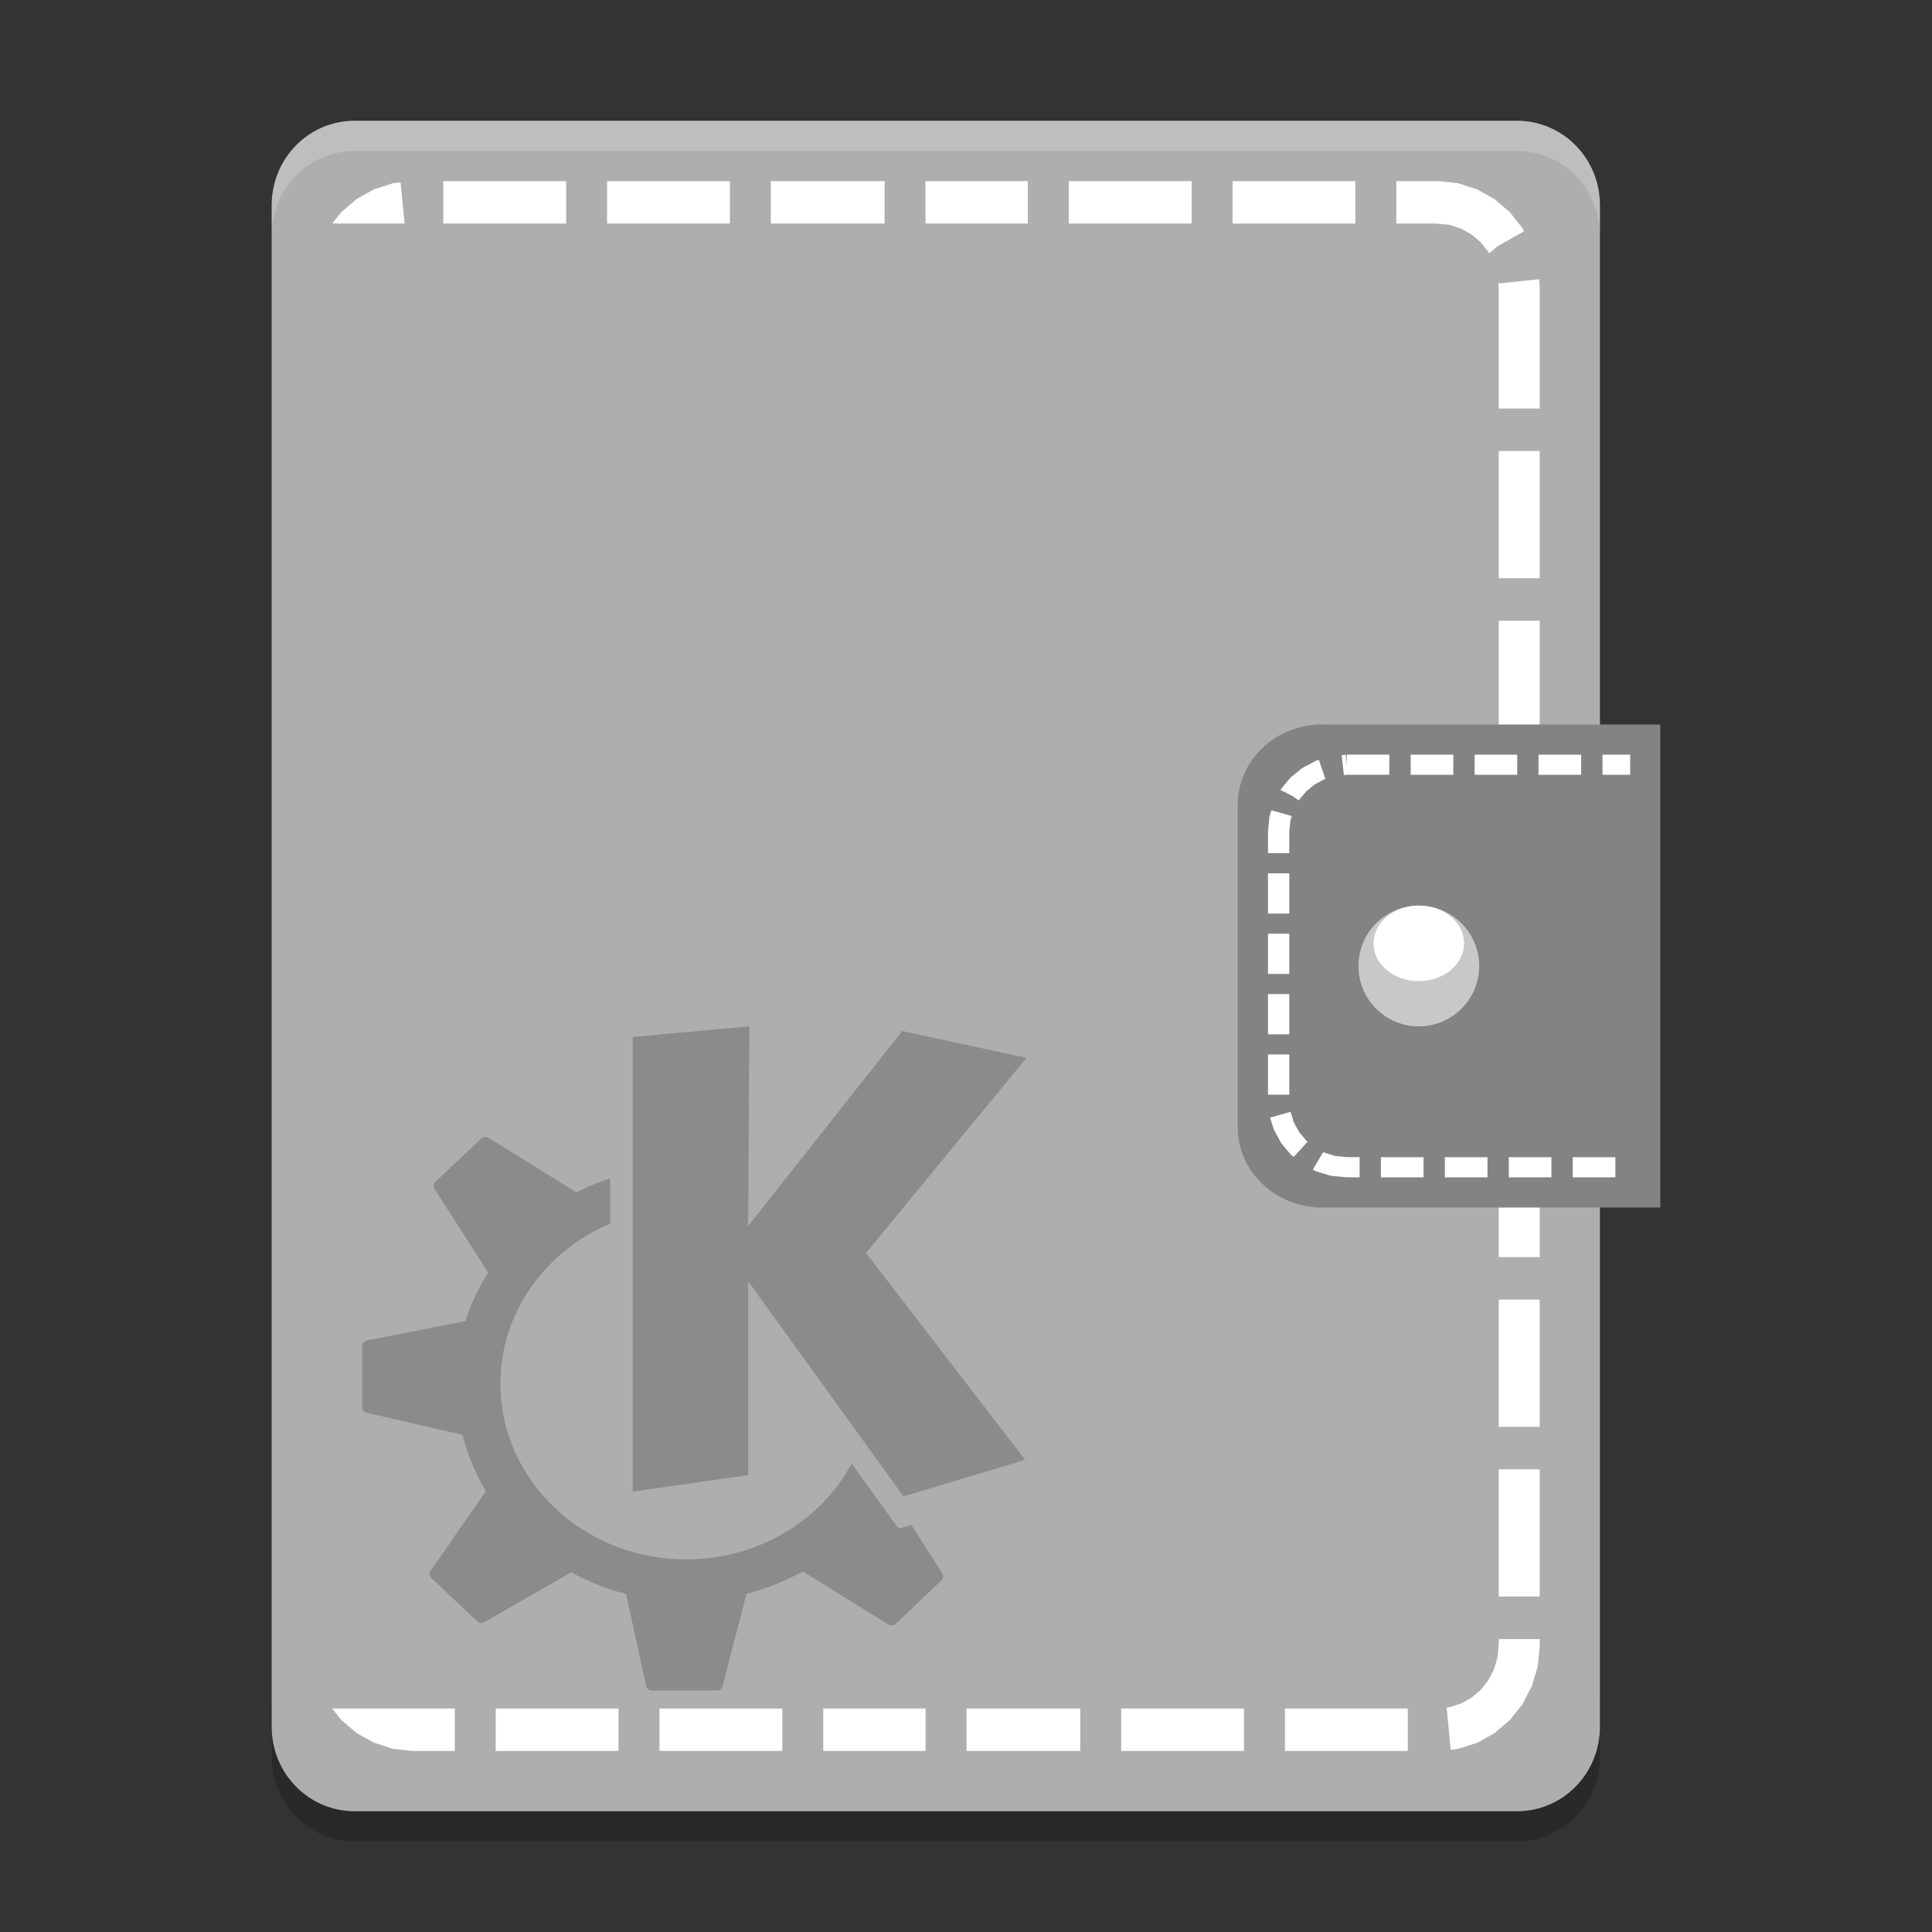 <svg xmlns="http://www.w3.org/2000/svg" width="64" height="64" version="1">
 <rect width="100%" height="100%" fill="#333333" stroke="none"/>
 <path style="opacity:0.2" d="m 9,56.2 0,2 c 0,1.55 1.226,2.8 2.75,2.8 l 38.5,0 C 51.774,61 53,59.75 53,58.2 l 0,-2 c 0,1.55 -1.226,2.8 -2.75,2.8 l -38.5,0 C 10.226,59 9,57.75 9,56.2 Z"/>
 <path style="fill:#aeaeae" d="M 53,57.2 53,6.8 C 53,5.249 51.773,4 50.25,4 L 11.75,4 C 10.226,4 9,5.249 9,6.8 l 0,50.4 c 0,1.552 1.226,2.8 2.75,2.8 l 38.5,0 C 51.774,60 53,58.752 53,57.2 Z"/>
 <path style="fill:#ffffff" d="m 14.685,6 0,1.405 4.069,0 0,-1.405 -4.069,0 z m 5.425,0 0,1.405 4.069,0 0,-1.405 -4.069,0 z m 5.425,0 0,1.405 3.767,0 0,-1.405 -3.767,0 z m 5.123,0 0,1.405 3.39,0 0,-1.405 -3.39,0 z m 4.747,0 0,1.405 4.069,0 0,-1.405 -4.069,0 z m 5.425,0 0,1.405 4.069,0 0,-1.405 -4.069,0 z m 5.425,0 0,1.405 1.314,0 0.453,0.044 0.384,0.126 0.344,0.195 0.299,0.253 0.246,0.31 0.042,0.055 0.27,-0.231 0.879,-0.494 L 50.457,7.606 50.425,7.546 50.383,7.493 50.052,7.076 50.012,7.024 49.962,6.983 49.559,6.64 49.509,6.596 49.45,6.563 48.989,6.305 48.931,6.272 48.868,6.253 48.356,6.088 48.293,6.069 48.224,6.061 47.678,6.003 l -0.034,-0.003 -1.391,0 z m -32.988,0.041 -0.172,0.019 -0.069,0.008 -0.063,0.019 -0.511,0.165 -0.064,0.019 -0.058,0.033 -0.461,0.258 -0.058,0.033 -0.05,0.044 -0.403,0.343 -0.05,0.041 -0.04,0.052 -0.262,0.329 2.395,0 -0.132,-1.364 z m 37.716,3.209 -1.351,0.14 0.016,0.167 0,3.977 1.356,0 0,-4.057 -0.003,-0.036 -0.019,-0.192 z m -1.335,5.69 0,4.216 1.356,0 0,-4.216 -1.356,0 z m 0,5.622 0,4.216 1.356,0 0,-4.216 -1.356,0 z m 0,5.622 0,4.216 1.356,0 0,-4.216 -1.356,0 z m 0,5.622 0,4.216 1.356,0 0,-4.216 -1.356,0 z m 0,5.622 0,4.216 1.356,0 0,-4.216 -1.356,0 z m 0,5.622 0,4.216 1.356,0 0,-4.216 -1.356,0 z m 0,5.622 0,4.216 1.356,0 0,-4.216 -1.356,0 z m 0,5.622 0,0.151 -0.042,0.469 -0.122,0.398 -0.188,0.357 -0.244,0.31 -0.299,0.253 -0.344,0.195 -0.381,0.124 -0.106,0.011 0.135,1.4 0.172,-0.019 0.069,-0.008 0.064,-0.019 0.511,-0.165 0.064,-0.019 0.058,-0.033 0.461,-0.258 0.058,-0.033 0.05,-0.044 0.403,-0.343 0.05,-0.041 0.04,-0.052 0.331,-0.417 0.042,-0.052 0.032,-0.06 0.249,-0.478 0.032,-0.06 0.019,-0.066 0.159,-0.53 0.019,-0.066 0.008,-0.071 0.056,-0.565 0.003,-0.036 0,-0.231 -1.356,0 z m -38.644,2.303 0.262,0.329 0.04,0.052 0.05,0.041 0.403,0.343 0.05,0.044 0.058,0.033 0.461,0.258 0.058,0.033 0.064,0.019 0.511,0.165 0.064,0.019 0.069,0.008 0.546,0.058 0.034,0.003 1.391,0 0,-1.405 -4.061,0 z m 5.417,0 0,1.405 4.069,0 0,-1.405 -4.069,0 z m 5.425,0 0,1.405 4.069,0 0,-1.405 -4.069,0 z m 5.425,0 0,1.405 3.39,0 0,-1.405 -3.39,0 z m 4.747,0 0,1.405 3.767,0 0,-1.405 -3.767,0 z m 5.123,0 0,1.405 4.069,0 0,-1.405 -4.069,0 z m 5.425,0 0,1.405 4.069,0 0,-1.405 -4.069,0 z"/>
 <path style="fill:#838383" d="M 43.8,24 55,24 55,40 43.8,40 C 42.248,40 41,38.81 41,37.334 l 0,-10.667 c 0,-1.478 1.248,-2.668 2.8,-2.668 z"/>
 <path style="fill:#ffffff" d="m 44.612,25 0,0.333 -0.036,-0.331 -0.132,0.013 0.074,0.661 0.094,-0.011 1.412,0 0,-0.667 -1.412,0 z m 2.118,0 0,0.667 1.412,0 0,-0.667 -1.412,0 z m 2.118,0 0,0.667 1.412,0 0,-0.667 -1.412,0 z m 2.118,0 0,0.667 1.412,0 0,-0.667 -1.412,0 z m 2.118,0 0,0.667 0.918,0 0,-0.667 -0.918,0 z m -9.394,0.172 -0.063,0.018 -0.036,0.011 -0.03,0.015 -0.383,0.206 -0.03,0.015 -0.028,0.02 -0.334,0.271 -0.025,0.02 -0.022,0.026 -0.276,0.328 -0.019,0.026 -0.017,0.029 -0.008,0.015 0.403,0.198 0.196,0.146 0.259,-0.307 0.273,-0.224 0.325,-0.172 0.03,-0.011 -0.003,-0.005 0.005,-0.002 -0.014,-0.02 -0.204,-0.604 z m -1.574,1.672 -0.052,0.169 -0.011,0.029 -0.003,0.034 -0.044,0.448 -0.003,0.015 0,0.723 0.706,0 0,-0.709 0.041,-0.388 0.041,-0.133 -0.676,-0.19 z m -0.113,2.086 0,1.333 0.706,0 0,-1.333 -0.706,0 z m 0,2 0,1.333 0.706,0 0,-1.333 -0.706,0 z m 0,2 0,1.333 0.706,0 0,-1.333 -0.706,0 z m 0,2 0,1.333 0.706,0 0,-1.333 -0.706,0 z m 0.747,1.901 -0.676,0.19 0.119,0.385 0.011,0.031 0.017,0.026 0.207,0.378 0.017,0.029 0.019,0.026 0.276,0.328 0.022,0.026 0.025,0.02 0.069,0.055 0.46,-0.505 -0.039,-0.031 -0.237,-0.281 -0.179,-0.326 -0.11,-0.352 z m 1.084,1.333 -0.345,0.581 0.072,0.039 0.03,0.015 0.036,0.011 0.422,0.13 0.036,0.011 0.036,0.002 0.458,0.044 0.019,0.002 0.441,0 0,-0.667 -0.425,0 -0.389,-0.042 -0.356,-0.109 -0.036,-0.018 z m 1.911,0.169 0,0.667 1.412,0 0,-0.667 -1.412,0 z m 2.118,0 0,0.667 1.412,0 0,-0.667 -1.412,0 z m 2.118,0 0,0.667 1.412,0 0,-0.667 -1.412,0 z m 2.118,0 0,0.667 1.412,0 0,-0.667 -1.412,0 z"/>
 <g transform="translate(13,9)">
  <path style="fill:#c8c8c8" d="m 36,23 a 2,2 0 0 1 -2,2 2,2 0 0 1 -2,-2 2,2 0 0 1 2,-2 2,2 0 0 1 2,2 z"/>
  <path style="fill:#ffffff" d="M 35.5,22.25 A 1.5,1.25 0 0 1 34,23.5 1.5,1.25 0 0 1 32.5,22.25 1.5,1.25 0 0 1 34,21 a 1.5,1.25 0 0 1 1.5,1.25 z"/>
 </g>
 <path style="opacity:0.2" d="m 24.825,33.998 -3.865,0.352 0,15.063 3.824,-0.547 0,-6.422 5.145,7.125 4.03,-1.211 -5.269,-6.852 5.31,-6.461 -4.113,-0.891 -5.104,6.461 0.041,-6.617 z m -8.762,3.672 c -0.044,0.008 -0.091,0.015 -0.124,0.047 l -1.52,1.438 c -0.064,0.061 -0.072,0.153 -0.025,0.227 l 1.776,2.773 c -0.315,0.501 -0.571,1.039 -0.752,1.609 l -3.262,0.641 C 12.066,44.423 12,44.504 12,44.592 l 0,2.031 c 0,0.086 0.069,0.159 0.157,0.18 l 3.163,0.727 c 0.169,0.66 0.43,1.292 0.776,1.867 l -1.833,2.641 c -0.051,0.073 -0.041,0.172 0.025,0.234 l 1.52,1.438 c 0.064,0.06 0.162,0.068 0.239,0.023 l 2.874,-1.649 c 0.564,0.308 1.174,0.554 1.817,0.719 l 0.669,3.047 c 0.02,0.088 0.098,0.15 0.191,0.15 l 2.147,0 c 0.09,0 0.169,-0.057 0.19,-0.141 l 0.793,-3.062 c 0.663,-0.169 1.288,-0.42 1.866,-0.742 l 2.833,1.758 c 0.078,0.048 0.182,0.039 0.248,-0.023 l 1.511,-1.438 c 0.064,-0.061 0.08,-0.153 0.033,-0.227 l -1.032,-1.609 -0.339,0.102 c -0.049,0.015 -0.103,-0.008 -0.132,-0.047 0,0 -0.652,-0.907 -1.503,-2.086 -1.018,1.884 -3.093,3.172 -5.484,3.172 -3.397,0 -6.152,-2.607 -6.152,-5.82 0,-2.364 1.494,-4.394 3.634,-5.305 l 0,-1.5 c -0.389,0.129 -0.766,0.284 -1.123,0.469 -4.49e-4,-3.17e-4 7.32e-4,-0.008 0,-0.008 l -2.899,-1.797 C 16.149,37.671 16.108,37.667 16.064,37.672 Z"/>
 <path style="opacity:0.2;fill:#ffffff" d="M 11.75 4 C 10.226 4 9 5.25 9 6.801 L 9 7.801 C 9 6.25 10.226 5 11.75 5 L 50.25 5 C 51.774 5 53 6.25 53 7.801 L 53 6.801 C 53 5.25 51.774 4 50.25 4 L 11.75 4 z"/>
</svg>
